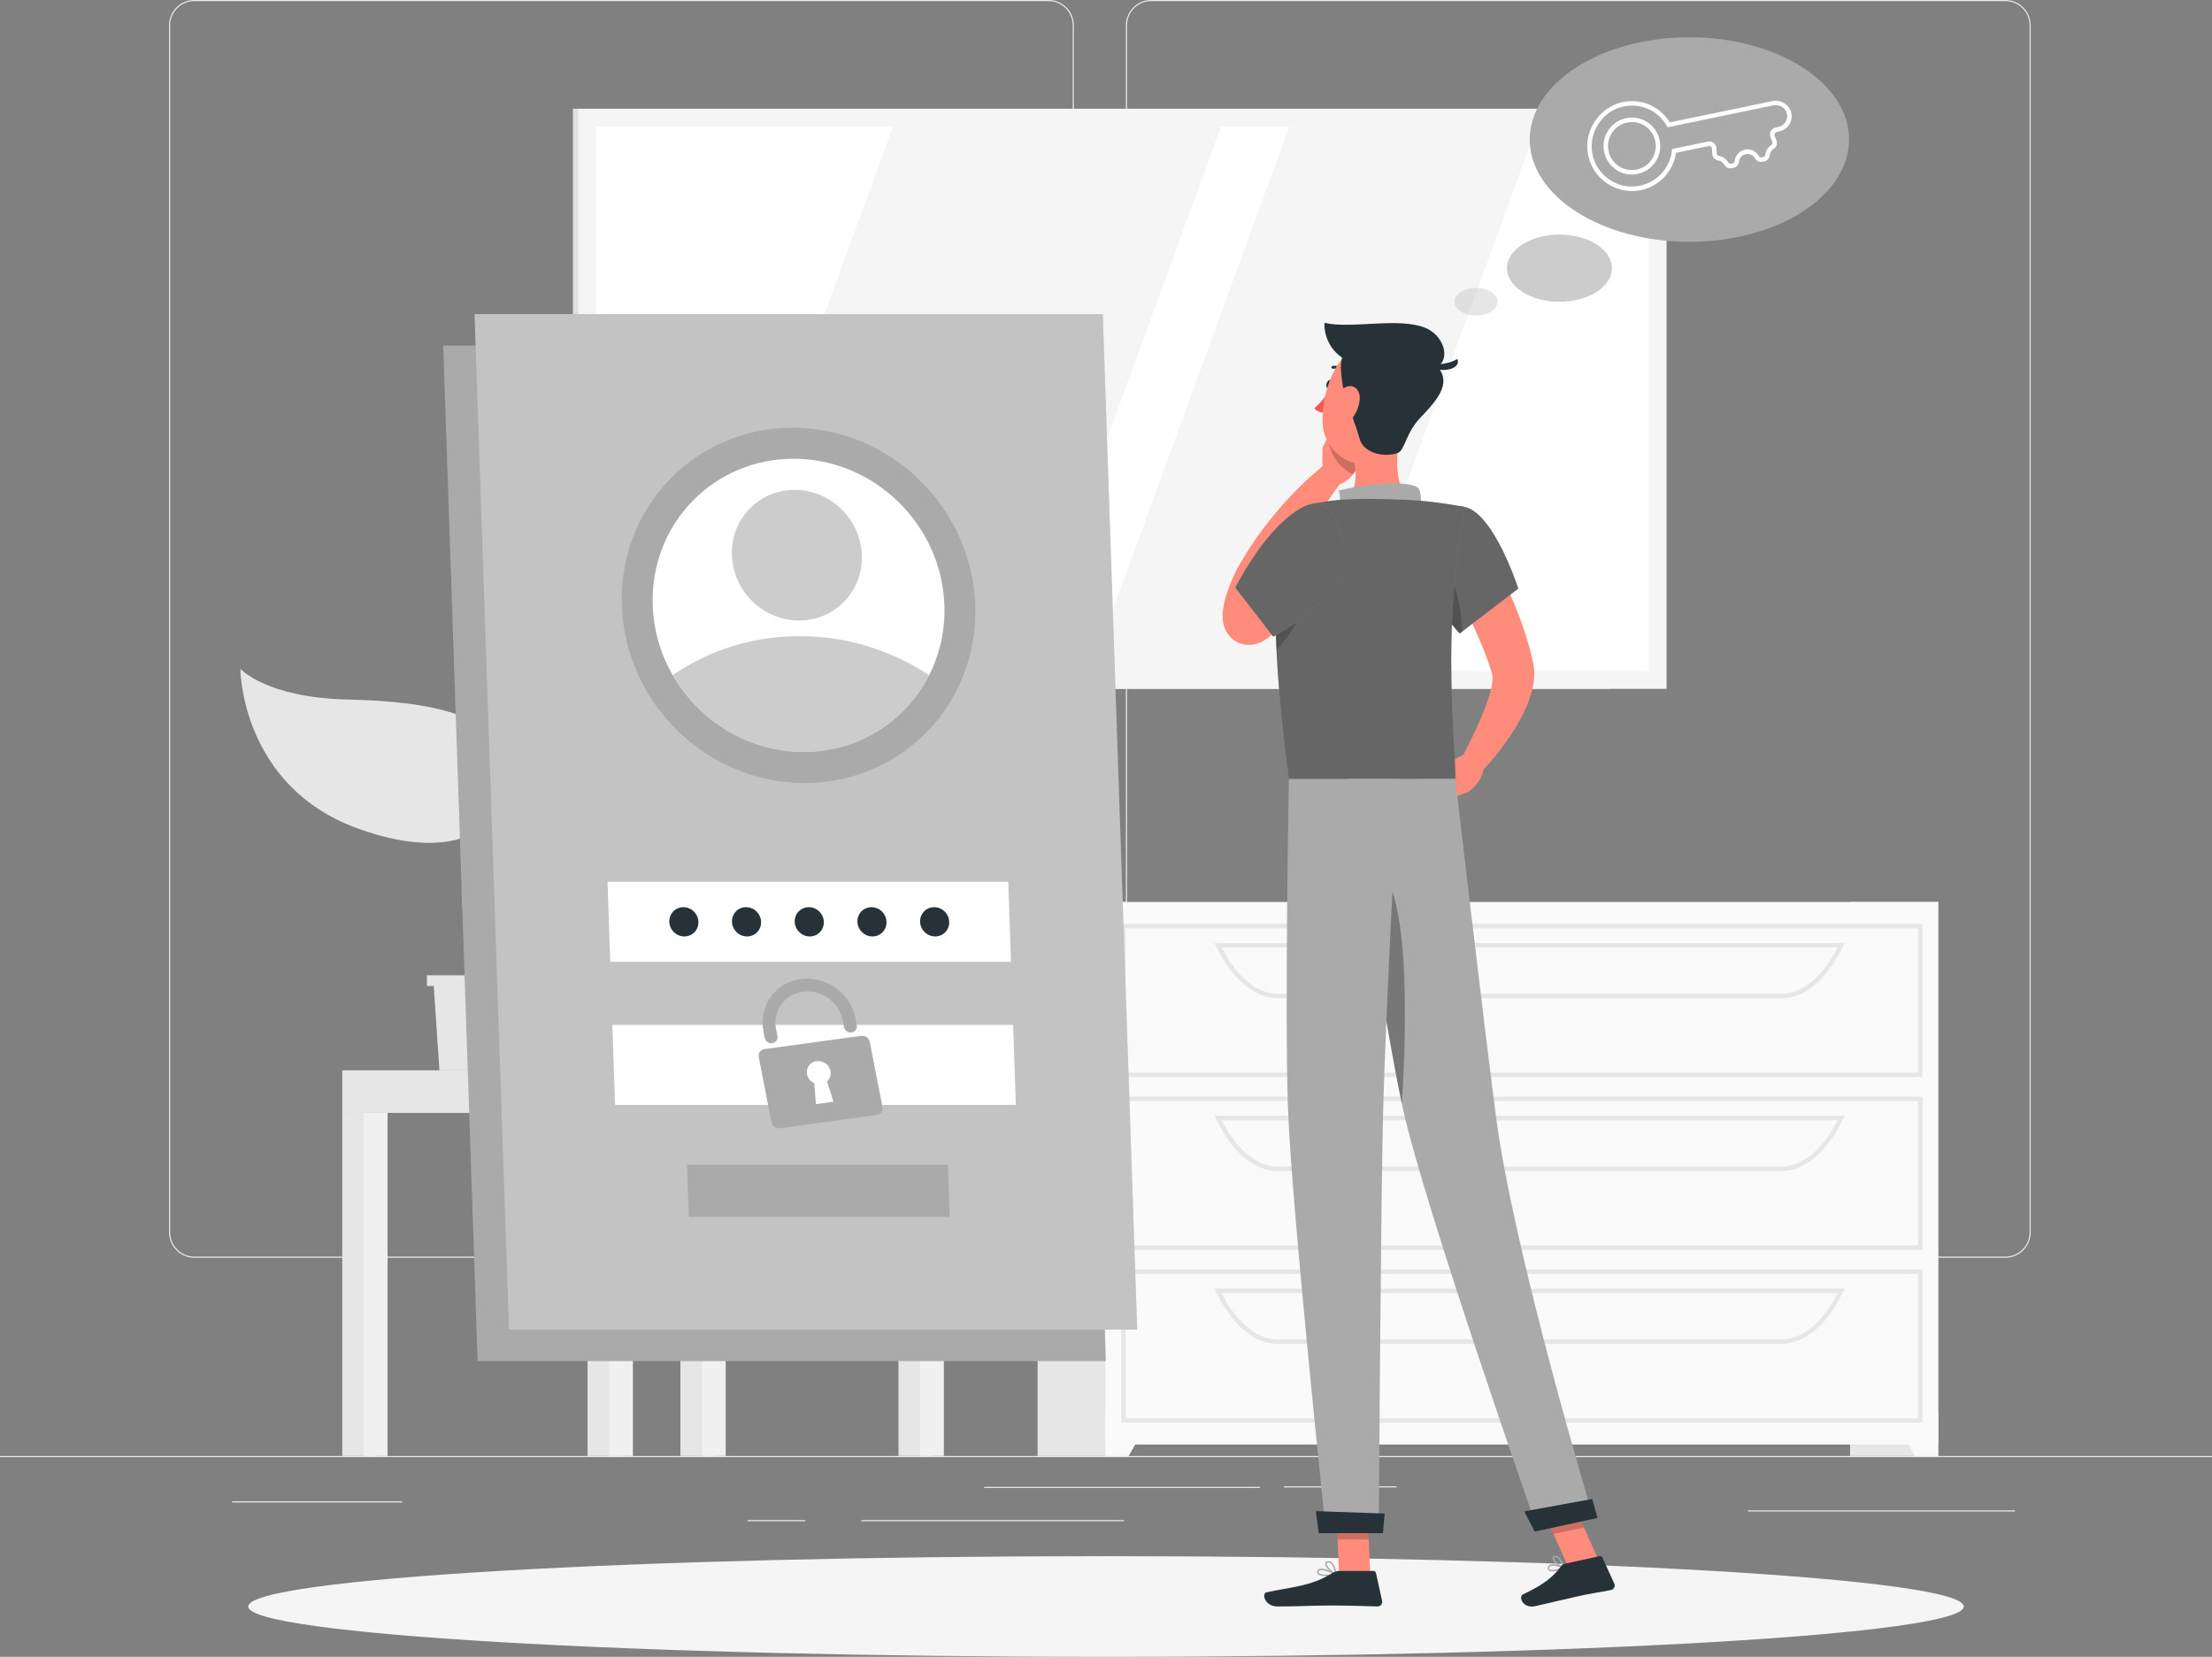 <svg width="287" height="215" viewBox="0 0 287 215" fill="none" xmlns="http://www.w3.org/2000/svg">
<rect x="0" y="0" width="287" height="215" fill="#808080" stroke="none"/>
<g clip-path="url(#clip0_18050_441395)">
<path d="M287 188.941H0V189.086H287V188.941Z" fill="#EBEBEB"/>
<path d="M181.195 192.871H166.581V193.015H181.195V192.871Z" fill="#EBEBEB"/>
<path d="M261.423 195.994H226.793V196.138H261.423V195.994Z" fill="#EBEBEB"/>
<path d="M163.47 192.941H127.692V193.086H163.47V192.941Z" fill="#EBEBEB"/>
<path d="M104.491 197.258H97.006V197.402H104.491V197.258Z" fill="#EBEBEB"/>
<path d="M145.848 197.258H111.764V197.402H145.848V197.258Z" fill="#EBEBEB"/>
<path d="M52.182 194.822H30.112V194.967H52.182V194.822Z" fill="#EBEBEB"/>
<path d="M136.044 163.208H25.21C23.402 163.208 21.933 161.73 21.933 159.913V3.295C21.933 1.477 23.402 0 25.21 0H136.05C137.858 0 139.327 1.477 139.327 3.295V159.913C139.321 161.73 137.852 163.208 136.044 163.208ZM25.21 0.144C23.482 0.144 22.076 1.558 22.076 3.295V159.913C22.076 161.65 23.482 163.063 25.21 163.063H136.05C137.777 163.063 139.184 161.65 139.184 159.913V3.295C139.184 1.558 137.777 0.144 136.05 0.144H25.21Z" fill="#EBEBEB"/>
<path d="M260.2 163.208H149.361C147.552 163.208 146.083 161.73 146.083 159.913V3.295C146.083 1.477 147.552 0 149.361 0H260.2C262.008 0 263.477 1.477 263.477 3.295V159.913C263.477 161.73 262.008 163.208 260.2 163.208ZM149.361 0.144C147.633 0.144 146.227 1.558 146.227 3.295V159.913C146.227 161.65 147.633 163.063 149.361 163.063H260.2C261.928 163.063 263.334 161.65 263.334 159.913V3.295C263.334 1.558 261.928 0.144 260.2 0.144H149.361Z" fill="#EBEBEB"/>
<path d="M112.481 138.892H74.367L72.054 112.061H110.168L112.481 138.892Z" fill="#E6E6E6"/>
<path d="M114.456 138.892H76.342L74.029 112.061H112.142L114.456 138.892Z" fill="#F0F0F0"/>
<path d="M81.554 133.132L80.279 117.824H106.93L108.205 133.132H81.554Z" fill="white"/>
<path d="M121.051 138.891H116.579V188.935H121.051V138.891Z" fill="#E6E6E6"/>
<path d="M122.463 138.891H119.357V188.935H122.463V138.891Z" fill="#F0F0F0"/>
<path d="M79.176 144.418H122.461V138.896H79.176V144.418Z" fill="#F0F0F0"/>
<path d="M80.704 144.418H76.233V188.94H80.704V144.418Z" fill="#E6E6E6"/>
<path d="M82.116 144.418H79.011V188.94H82.116V144.418Z" fill="#F0F0F0"/>
<path d="M48.876 144.418H44.404V188.94H48.876V144.418Z" fill="#E6E6E6"/>
<path d="M50.288 144.418H47.183V188.94H50.288V144.418Z" fill="#F0F0F0"/>
<path d="M92.752 144.418H88.281V188.94H92.752V144.418Z" fill="#E6E6E6"/>
<path d="M94.159 144.418H91.053V188.94H94.159V144.418Z" fill="#F0F0F0"/>
<path d="M79.177 138.891H44.404V144.413H79.177V138.891Z" fill="#E6E6E6"/>
<path d="M208.844 14.113H74.339V89.39H208.844V14.113Z" fill="#E0E0E0"/>
<path d="M216.231 14.113H75.016V89.39H216.231V14.113Z" fill="#F5F5F5"/>
<path d="M213.923 87.071V16.434L77.322 16.434V87.071L213.923 87.071Z" fill="white"/>
<path d="M132.634 87.071L158.424 16.434H115.862L90.072 87.071H132.634Z" fill="#F5F5F5"/>
<path d="M173.601 87.071L199.39 16.434H167.281L141.491 87.071H173.601Z" fill="#F5F5F5"/>
<path d="M251.475 117.047H240.041V188.942H251.475V117.047Z" fill="#E6E6E6"/>
<path d="M248.467 188.942H251.475V183.402H245.316L248.467 188.942Z" fill="#FAFAFA"/>
<path d="M146.06 117.047H134.626V188.942H146.06V117.047Z" fill="#E6E6E6"/>
<path d="M251.475 117.047H143.431V187.448H251.475V117.047Z" fill="#FAFAFA"/>
<path d="M249.431 139.765H145.48V119.881H249.431V139.765ZM146.054 139.188H248.857V120.458H146.054V139.188Z" fill="#E6E6E6"/>
<path d="M231.132 129.534H165.794C162.758 129.534 159.836 127.076 157.781 122.783L157.58 122.367H239.335L239.134 122.783C237.085 127.07 234.163 129.534 231.132 129.534ZM158.504 122.944C160.444 126.77 163.085 128.957 165.794 128.957H231.127C233.836 128.957 236.476 126.776 238.422 122.944H158.504Z" fill="#E6E6E6"/>
<path d="M146.439 188.942H143.431V183.402H149.59L146.439 188.942Z" fill="#FAFAFA"/>
<path d="M249.431 162.187H145.48V142.303H249.431V162.187ZM146.054 161.61H248.857V142.88H146.054V161.61Z" fill="#E6E6E6"/>
<path d="M231.132 151.956H165.794C162.758 151.956 159.836 149.497 157.781 145.205L157.58 144.789H239.335L239.134 145.205C237.085 149.497 234.163 151.956 231.132 151.956ZM158.504 145.372C160.444 149.197 163.085 151.379 165.794 151.379H231.127C233.836 151.379 236.476 149.197 238.422 145.372H158.504Z" fill="#E6E6E6"/>
<path d="M249.431 184.614H145.48V164.73H249.431V184.614ZM146.054 184.037H248.857V165.307H146.054V184.037Z" fill="#E6E6E6"/>
<path d="M231.132 174.385H165.794C162.758 174.385 159.836 171.927 157.781 167.634L157.58 167.219H239.335L239.134 167.634C237.085 171.927 234.163 174.385 231.132 174.385ZM158.504 167.802C160.444 171.627 163.085 173.814 165.794 173.814H231.127C233.836 173.814 236.476 171.633 238.422 167.802H158.504Z" fill="#E6E6E6"/>
<path d="M69.442 126.555V127.951H68.553L67.824 138.891H57.01L56.281 127.951H55.391V126.555H69.442Z" fill="#E6E6E6"/>
<path d="M65.884 99.395C64.994 92.875 56.246 91.017 45.139 90.774C34.572 90.549 31.185 86.787 31.185 86.787C31.185 86.787 31.22 102.009 46.448 107.519C60.907 112.753 66.773 105.927 65.884 99.395Z" fill="#E6E6E6"/>
<path d="M60.488 114.171C60.672 111.488 64.931 106.561 75.177 108.805C82.581 110.427 85.336 106.566 85.336 106.566C85.336 106.566 84.653 117.46 73.512 120.738C62.933 123.842 60.161 118.886 60.488 114.171Z" fill="#E6E6E6"/>
<path d="M62.824 130.662C62.939 130.662 63.048 130.616 63.128 130.524C63.869 129.641 63.266 127.529 62.422 124.604C61.343 120.853 60 116.179 61.137 112.792C61.779 110.877 62.572 109.192 63.341 107.559C64.948 104.143 66.337 101.189 65.178 98.107C65.103 97.9 64.873 97.802 64.667 97.877C64.46 97.952 64.362 98.182 64.437 98.39C65.476 101.16 64.219 103.831 62.623 107.224C61.883 108.799 61.039 110.588 60.385 112.544C59.168 116.174 60.551 120.974 61.659 124.835C62.313 127.108 62.991 129.462 62.52 130.022C62.377 130.189 62.399 130.437 62.566 130.582C62.646 130.634 62.732 130.662 62.824 130.662Z" fill="#E6E6E6"/>
<path d="M143.5 214.999C204.965 214.999 254.793 212.075 254.793 208.467C254.793 204.86 204.965 201.936 143.5 201.936C82.034 201.936 32.207 204.86 32.207 208.467C32.207 212.075 82.034 214.999 143.5 214.999Z" fill="#F5F5F5"/>
<path d="M143.477 176.624H61.969L57.509 44.852H139.017L143.477 176.624Z" fill="#AAAAAA"/>
<path d="M147.547 172.532H66.039L61.573 40.76H143.081L147.547 172.532Z" fill="#AAAAAA"/>
<path opacity="0.3" d="M147.547 172.532H66.039L61.573 40.76H143.081L147.547 172.532Z" fill="white"/>
<path d="M120.242 94.992C128.97 86.068 128.599 71.475 119.414 62.397C110.23 53.32 95.708 53.195 86.98 62.119C78.252 71.043 78.623 85.636 87.807 94.714C96.992 103.792 111.514 103.916 120.242 94.992Z" fill="#AAAAAA"/>
<path d="M122.532 78.553C122.641 81.837 121.918 84.924 120.551 87.612C117.561 93.538 111.448 97.572 104.256 97.572C97.063 97.572 90.675 93.538 87.282 87.612C85.733 84.924 84.803 81.837 84.688 78.553C84.332 68.046 92.512 59.529 102.964 59.529C113.417 59.529 122.176 68.046 122.532 78.553Z" fill="white"/>
<path opacity="0.6" d="M120.552 87.613C117.561 93.539 111.448 97.572 104.256 97.572C97.063 97.572 90.675 93.539 87.282 87.613C91.938 84.416 97.591 82.547 103.745 82.547C109.898 82.547 115.678 84.411 120.552 87.613Z" fill="#AAAAAA"/>
<path opacity="0.6" d="M109.508 78.088C112.717 74.806 112.581 69.44 109.204 66.102C105.826 62.764 100.487 62.718 97.277 66C94.068 69.281 94.204 74.647 97.582 77.985C100.959 81.323 106.298 81.369 109.508 78.088Z" fill="#AAAAAA"/>
<path d="M131.17 124.812H79.177L78.827 114.426H130.82L131.17 124.812Z" fill="white"/>
<path d="M131.802 143.374H79.803L79.453 132.988H131.452L131.802 143.374Z" fill="white"/>
<path d="M111.735 134.42L99.204 136.134C98.688 136.203 98.349 136.676 98.447 137.178L100.094 145.62C100.192 146.122 100.691 146.48 101.208 146.405L113.738 144.691C114.255 144.622 114.593 144.154 114.496 143.647L112.848 135.205C112.751 134.703 112.246 134.345 111.735 134.42ZM108.136 142.966L105.869 143.277L105.639 140.554C105.157 140.34 104.807 139.907 104.709 139.4C104.548 138.575 105.105 137.807 105.943 137.698C106.781 137.582 107.596 138.159 107.757 138.984C107.855 139.492 107.688 139.994 107.309 140.323L108.136 142.966Z" fill="#AAAAAA"/>
<path d="M110.495 133.965C110.036 134.028 109.594 133.716 109.508 133.266L109.347 132.441C108.905 130.168 106.741 128.448 104.399 128.656C101.896 128.875 100.22 131.097 100.685 133.497L100.869 134.443C100.955 134.894 100.657 135.309 100.197 135.367C99.738 135.43 99.296 135.119 99.21 134.668L99.055 133.861C98.435 130.693 100.421 127.646 103.63 127.081C107.005 126.492 110.334 128.777 110.977 132.078L111.161 133.024C111.253 133.486 110.954 133.901 110.495 133.965Z" fill="#AAAAAA"/>
<path d="M123.22 157.923H89.372L89.142 151.16H122.991L123.22 157.923Z" fill="#AAAAAA"/>
<path d="M106.89 119.619C106.925 120.669 106.11 121.517 105.065 121.517C104.02 121.517 103.148 120.669 103.113 119.619C103.079 118.569 103.894 117.721 104.939 117.721C105.983 117.721 106.856 118.569 106.89 119.619Z" fill="#263238"/>
<path d="M98.751 119.619C98.785 120.669 97.97 121.517 96.925 121.517C95.881 121.517 95.008 120.669 94.974 119.619C94.939 118.569 95.755 117.721 96.799 117.721C97.844 117.721 98.716 118.569 98.751 119.619Z" fill="#263238"/>
<path d="M90.617 119.619C90.652 120.669 89.837 121.517 88.792 121.517C87.747 121.517 86.875 120.669 86.84 119.619C86.806 118.569 87.621 117.721 88.666 117.721C89.71 117.721 90.583 118.569 90.617 119.619Z" fill="#263238"/>
<path d="M115.024 119.619C115.058 120.669 114.243 121.517 113.199 121.517C112.154 121.517 111.281 120.669 111.247 119.619C111.212 118.569 112.028 117.721 113.072 117.721C114.117 117.721 114.989 118.569 115.024 119.619Z" fill="#263238"/>
<path d="M123.157 119.619C123.192 120.669 122.377 121.517 121.332 121.517C120.287 121.517 119.415 120.669 119.38 119.619C119.346 118.569 120.161 117.721 121.206 117.721C122.25 117.721 123.123 118.569 123.157 119.619Z" fill="#263238"/>
<path d="M191.664 68.853C192.428 70.082 193.065 71.265 193.719 72.495C194.374 73.712 194.965 74.958 195.545 76.222C196.687 78.749 197.709 81.357 198.472 84.144C198.575 84.485 198.65 84.848 198.736 85.206L198.862 85.743L198.925 86.008L199 86.447C199.167 87.618 199.017 88.576 198.822 89.418C198.409 91.097 197.749 92.442 197.037 93.723C195.585 96.256 193.891 98.414 191.934 100.456L189.518 98.616C190.711 96.342 191.888 93.959 192.755 91.668C193.174 90.532 193.53 89.372 193.633 88.42C193.685 87.953 193.65 87.549 193.587 87.399L193.358 86.695C193.266 86.406 193.18 86.118 193.065 85.823C192.238 83.492 191.188 81.155 190.04 78.853C188.909 76.557 187.658 74.22 186.429 72.033L191.664 68.853Z" fill="#FF8B7B"/>
<path d="M190.132 97.785L187.497 99.193L190.528 102.759C190.528 102.759 192.422 101.472 192.502 99.51L190.132 97.785Z" fill="#FF8B7B"/>
<path d="M183.95 101.392L187.193 103.983L190.522 102.759L187.491 99.193L183.95 101.392Z" fill="#FF8B7B"/>
<path d="M172.86 49.974C172.797 50.297 172.573 50.523 172.366 50.476C172.16 50.436 172.039 50.142 172.108 49.819C172.171 49.495 172.395 49.27 172.602 49.317C172.808 49.363 172.923 49.657 172.86 49.974Z" fill="#263238"/>
<path d="M172.602 50.529C172.602 50.529 171.5 52.231 170.524 52.964C170.983 53.611 171.988 53.564 171.988 53.564L172.602 50.529Z" fill="#FF5652"/>
<path d="M171.569 61.85L171.592 58.07L176.574 58.676C176.574 58.676 176.488 61.931 173.704 62.883L171.569 61.85Z" fill="#FF8B7B"/>
<path d="M173.004 55.34L176.511 56.355L176.574 58.669L171.592 58.063L173.004 55.34Z" fill="#FF8B7B"/>
<path opacity="0.2" d="M176.511 56.355L173.004 55.34L172.321 56.655C172.407 58.889 173.761 60.723 175.558 61.548C176.534 60.262 176.574 58.669 176.574 58.669L176.511 56.355Z" fill="black"/>
<path d="M174.387 48.434C174.433 48.434 174.479 48.416 174.519 48.382C174.599 48.313 174.599 48.186 174.53 48.111C173.813 47.332 172.94 47.47 172.906 47.476C172.803 47.493 172.734 47.591 172.751 47.695C172.768 47.799 172.871 47.868 172.969 47.851C172.998 47.845 173.681 47.747 174.255 48.37C174.289 48.411 174.335 48.434 174.387 48.434Z" fill="#263238"/>
<path d="M181.723 55.815C181.143 58.786 180.793 62.9 182.859 64.879C182.859 64.879 182.05 67.891 176.562 67.891C170.53 67.891 173.658 65.249 173.658 65.249C176.166 64.464 176.143 61.596 175.569 59.288L181.723 55.815Z" fill="#FF8B7B"/>
<path d="M183.99 66.865C184.53 66.097 184.507 63.679 183.933 63.258C183.008 62.572 179.042 62.41 173.704 63.645C174.278 65.987 173.05 67.211 173.05 67.211L183.99 66.865Z" fill="#AAAAAA"/>
<path d="M201.933 203.846C201.526 203.933 201.124 203.956 200.929 203.788C200.848 203.719 200.762 203.587 200.837 203.344C200.877 203.217 200.957 203.119 201.084 203.061C201.629 202.802 202.88 203.315 202.938 203.333C202.972 203.344 202.995 203.379 202.995 203.419C202.995 203.46 202.978 203.494 202.943 203.506C202.743 203.604 202.335 203.76 201.933 203.846ZM201.273 203.2C201.233 203.211 201.193 203.223 201.158 203.235C201.084 203.269 201.038 203.327 201.015 203.396C200.963 203.569 201.026 203.621 201.049 203.644C201.267 203.829 202.071 203.662 202.639 203.431C202.255 203.298 201.635 203.125 201.273 203.2Z" fill="#AAAAAA"/>
<path d="M202.915 203.523C202.898 203.528 202.886 203.523 202.869 203.523C202.41 203.39 201.434 202.692 201.422 202.23C201.422 202.149 201.451 201.994 201.669 201.919C201.813 201.867 201.95 201.878 202.094 201.953C202.633 202.23 202.972 203.355 202.989 203.402C203.001 203.436 202.989 203.471 202.966 203.5C202.949 203.505 202.932 203.517 202.915 203.523ZM201.772 202.086C201.761 202.092 201.744 202.092 201.732 202.097C201.612 202.138 201.618 202.196 201.618 202.224C201.623 202.496 202.266 203.044 202.743 203.263C202.622 202.94 202.352 202.299 202.008 202.121C201.922 202.08 201.847 202.069 201.772 202.086Z" fill="#AAAAAA"/>
<path d="M172.12 204.526C171.603 204.526 171.104 204.457 170.932 204.221C170.874 204.14 170.828 204.001 170.937 203.799C171 203.69 171.104 203.615 171.241 203.574C171.913 203.39 173.325 204.197 173.383 204.232C173.417 204.249 173.434 204.29 173.428 204.33C173.423 204.371 173.394 204.399 173.354 204.411C173.101 204.469 172.608 204.526 172.12 204.526ZM171.483 203.742C171.414 203.742 171.351 203.747 171.299 203.765C171.213 203.788 171.15 203.834 171.109 203.897C171.041 204.019 171.069 204.076 171.092 204.111C171.282 204.371 172.303 204.382 173.05 204.272C172.676 204.082 171.953 203.742 171.483 203.742Z" fill="#AAAAAA"/>
<path d="M173.342 204.418C173.331 204.418 173.314 204.418 173.302 204.412C172.814 204.193 171.85 203.316 171.925 202.854C171.942 202.745 172.016 202.612 172.28 202.583C172.476 202.566 172.653 202.618 172.808 202.751C173.319 203.172 173.428 204.268 173.434 204.314C173.44 204.349 173.423 204.384 173.394 204.401C173.382 204.412 173.36 204.418 173.342 204.418ZM172.355 202.774C172.338 202.774 172.315 202.774 172.298 202.779C172.125 202.797 172.114 202.866 172.114 202.889C172.068 203.166 172.728 203.853 173.222 204.153C173.17 203.835 173.027 203.178 172.688 202.901C172.585 202.814 172.476 202.774 172.355 202.774Z" fill="#AAAAAA"/>
<path d="M177.779 204.319H173.744L173.342 194.92H177.378L177.779 204.319Z" fill="#FF8B7B"/>
<path d="M207.415 202.445L203.466 203.304L199.505 194.545L203.454 193.691L207.415 202.445Z" fill="#FF8B7B"/>
<path d="M203.087 202.905L207.518 201.942C207.679 201.907 207.845 201.988 207.914 202.138L209.453 205.496C209.613 205.842 209.401 206.252 209.028 206.327C207.472 206.638 206.703 206.708 204.751 207.135C203.552 207.394 200.843 208.058 199.189 208.421C197.571 208.773 196.962 207.181 197.611 206.887C200.51 205.554 201.715 204.382 202.501 203.292C202.645 203.09 202.852 202.951 203.087 202.905Z" fill="#263238"/>
<path d="M173.773 203.852H178.181C178.348 203.852 178.491 203.967 178.526 204.129L179.323 207.735C179.404 208.11 179.123 208.462 178.744 208.456C177.154 208.427 174.858 208.335 172.854 208.335C170.518 208.335 168.498 208.462 165.76 208.462C164.101 208.462 163.642 206.777 164.336 206.627C167.493 205.935 170.076 205.86 172.803 204.169C173.096 203.984 173.423 203.852 173.773 203.852Z" fill="#263238"/>
<path d="M190.092 65.795C193.874 66.667 196.997 76.378 196.997 76.378L189.397 82.2C189.397 82.2 186.607 79.557 185.368 74.699C184.065 69.609 186.223 64.901 190.092 65.795Z" fill="#AAAAAA"/>
<path opacity="0.4" d="M190.092 65.795C193.874 66.667 196.997 76.378 196.997 76.378L189.397 82.2C189.397 82.2 186.607 79.557 185.368 74.699C184.065 69.609 186.223 64.901 190.092 65.795Z" fill="black"/>
<path d="M170.191 77.383C169.244 78.41 168.302 79.316 167.332 80.257C166.85 80.724 166.351 81.18 165.846 81.63L165.082 82.299L164.893 82.466C164.801 82.547 164.686 82.639 164.566 82.738C164.313 82.928 164.038 83.141 163.458 83.395C163.154 83.517 162.758 83.672 162.063 83.684C161.736 83.69 161.288 83.632 160.858 83.47C160.421 83.309 159.997 83.026 159.71 82.738C159.107 82.132 158.929 81.601 158.809 81.243C158.699 80.874 158.665 80.614 158.642 80.383C158.608 79.933 158.631 79.633 158.654 79.351C158.682 79.074 158.717 78.831 158.763 78.606C158.929 77.718 159.17 76.996 159.428 76.281C159.692 75.571 159.979 74.885 160.318 74.198C160.68 73.465 161.036 72.928 161.386 72.317C162.804 69.934 164.468 67.758 166.236 65.704C168.044 63.667 169.938 61.804 172.12 60.096L174.232 62.283C172.745 64.279 171.287 66.42 169.938 68.526C168.589 70.649 167.344 72.813 166.265 75.017C166.018 75.56 165.714 76.154 165.542 76.61C165.341 77.106 165.157 77.643 165.002 78.168C164.853 78.687 164.732 79.229 164.675 79.627C164.663 79.726 164.658 79.806 164.658 79.858C164.658 79.904 164.669 79.928 164.663 79.806C164.658 79.737 164.652 79.639 164.589 79.431C164.52 79.229 164.411 78.849 163.929 78.358C163.693 78.127 163.343 77.885 162.982 77.758C162.631 77.62 162.264 77.579 162.017 77.579C161.483 77.591 161.248 77.7 161.093 77.758C160.812 77.879 160.806 77.914 160.806 77.902L161.024 77.7L161.713 77.066L163.085 75.773C163.992 74.913 164.904 73.996 165.771 73.142L170.191 77.383Z" fill="#FF8B7B"/>
<path opacity="0.2" d="M186.848 72.939C188.903 74.982 189.575 78.71 189.736 81.947L189.403 82.206C189.403 82.206 186.613 79.558 185.368 74.705C185.293 74.399 185.224 74.099 185.172 73.799L186.848 72.939Z" fill="black"/>
<path d="M166.179 69.864C165.352 74.249 164.836 83.251 167.235 101.086H188.829C188.978 97.751 186.894 81.496 190.092 65.796C190.092 65.796 186.389 65.052 182.865 64.879C180.104 64.746 176.109 64.653 173.687 64.879C172.676 64.971 171.678 65.121 170.794 65.277C168.452 65.692 166.621 67.521 166.179 69.864Z" fill="#AAAAAA"/>
<path opacity="0.4" d="M166.179 69.864C165.352 74.249 164.836 83.251 167.235 101.086H188.829C188.978 97.751 186.894 81.496 190.092 65.796C190.092 65.796 186.389 65.052 182.865 64.879C180.104 64.746 176.109 64.653 173.687 64.879C172.676 64.971 171.678 65.121 170.794 65.277C168.452 65.692 166.621 67.521 166.179 69.864Z" fill="black"/>
<path opacity="0.2" d="M169.485 76.345L165.582 75.404C165.461 77.782 165.45 80.724 165.628 84.365C167.419 82.311 169.715 79.109 169.485 76.345Z" fill="black"/>
<path opacity="0.2" d="M173.342 194.926L173.549 199.773H177.59L177.383 194.926H173.342Z" fill="black"/>
<path opacity="0.2" d="M203.454 193.691L199.505 194.551L201.549 199.063L205.498 198.204L203.454 193.691Z" fill="black"/>
<path d="M183.64 51.468C182.601 55.358 182.193 57.689 179.805 59.304C176.212 61.739 171.741 58.947 171.597 54.821C171.471 51.111 173.187 45.37 177.343 44.585C181.436 43.817 184.679 47.579 183.64 51.468Z" fill="#FF8B7B"/>
<path d="M174.582 51.62C174.393 51.1 173.497 47.078 174.335 46.034C175.173 44.99 184.73 45.74 186.142 47.136C188.484 49.456 186.86 51.527 184.294 54.193C182.365 56.201 182.291 58.463 181.315 58.797C179.61 59.38 176.964 58.832 176.43 57.003C175.902 55.174 174.582 51.62 174.582 51.62Z" fill="#263238"/>
<path d="M184.983 42.566C181.608 41.117 175.271 42.721 171.855 41.891C171.735 43.674 172.803 46.524 176.224 47.291C176.224 47.291 181.08 48.243 184.834 48.088C188.588 47.938 187.853 43.795 184.983 42.566Z" fill="#263238"/>
<path d="M185.511 47.263C185.511 47.263 187.6 47.499 189.081 46.576C189.718 48.105 186.246 48.526 185.511 47.263Z" fill="#263238"/>
<path d="M176.419 51.781C176.356 52.837 175.868 53.823 175.282 54.475C174.404 55.451 173.486 54.845 173.325 53.656C173.187 52.589 173.474 50.794 174.548 50.258C175.615 49.721 176.494 50.575 176.419 51.781Z" fill="#FF8B7B"/>
<path d="M174.892 101.086C174.892 101.086 179.473 132.1 181.987 143.721C184.742 156.444 199.511 198.543 199.511 198.543L206.738 196.968C206.738 196.968 196.411 162.659 194.098 144.869C192.324 131.206 188.823 101.08 188.823 101.08H174.892V101.086Z" fill="#AAAAAA"/>
<path d="M197.783 196.12C197.754 196.126 199.132 198.745 199.132 198.745L207.266 196.974L206.583 194.516L197.783 196.12Z" fill="#263238"/>
<path opacity="0.3" d="M177.791 112.137C183.089 113.181 182.526 133.042 181.889 143.255C180.362 136.036 178.124 122.142 176.597 112.281C176.947 112.102 177.343 112.05 177.791 112.137Z" fill="black"/>
<path d="M167.229 101.086C167.229 101.086 166.672 131.431 167.114 143.808C167.574 156.681 172.045 198.832 172.045 198.832H178.887C178.887 198.832 179.14 157.431 179.444 144.789C179.777 131.004 181.43 101.086 181.43 101.086H167.229Z" fill="#AAAAAA"/>
<path d="M170.73 196.092C170.702 196.092 171.115 198.948 171.115 198.948H179.432L179.656 196.403L170.73 196.092Z" fill="#263238"/>
<path d="M174.64 71.198C176.574 76.443 165.203 82.622 165.203 82.622L160.278 76.258C160.278 76.258 163.561 69.686 167.597 66.726C172.573 63.062 173.164 67.205 174.64 71.198Z" fill="#AAAAAA"/>
<path opacity="0.4" d="M174.64 71.198C176.574 76.443 165.203 82.622 165.203 82.622L160.278 76.258C160.278 76.258 163.561 69.686 167.597 66.726C172.573 63.062 173.164 67.205 174.64 71.198Z" fill="black"/>
<path d="M219.193 31.378C230.634 31.378 239.909 25.437 239.909 18.107C239.909 10.778 230.634 4.836 219.193 4.836C207.752 4.836 198.478 10.778 198.478 18.107C198.478 25.437 207.752 31.378 219.193 31.378Z" fill="#AAAAAA"/>
<path d="M211.72 24.788C210.572 24.788 209.447 24.442 208.471 23.773C207.162 22.878 206.296 21.516 206.02 19.947C205.503 16.941 207.489 13.952 210.446 13.271C212.879 12.717 215.353 13.761 216.656 15.879L229.956 13.121C231.035 12.896 232.125 13.542 232.395 14.563C232.539 15.106 232.453 15.665 232.16 16.139C231.867 16.612 231.408 16.935 230.863 17.05L230.513 17.125C230.409 17.148 230.323 17.212 230.271 17.304C230.22 17.396 230.214 17.506 230.249 17.604L230.484 18.216C230.645 18.631 230.495 19.099 230.128 19.324C229.847 19.503 229.652 19.808 229.611 20.137C229.565 20.547 229.296 20.859 228.923 20.939L228.647 20.997C228.274 21.072 227.901 20.893 227.7 20.535C227.459 20.12 226.982 19.907 226.512 20.005C226.041 20.103 225.685 20.489 225.628 20.968C225.582 21.378 225.306 21.689 224.933 21.77L224.663 21.828C224.296 21.903 223.917 21.724 223.716 21.366C223.55 21.078 223.251 20.87 222.919 20.824C222.494 20.761 222.172 20.391 222.155 19.947L222.126 19.289C222.121 19.185 222.075 19.087 221.989 19.024C221.908 18.96 221.805 18.931 221.696 18.954L217.46 19.831C217.098 22.243 215.29 24.176 212.896 24.673C212.506 24.748 212.11 24.788 211.72 24.788ZM210.572 13.831C207.908 14.437 206.123 17.137 206.588 19.843C206.829 21.257 207.616 22.486 208.792 23.294C209.969 24.101 211.393 24.39 212.787 24.096C215.009 23.634 216.668 21.805 216.926 19.543L216.949 19.335L221.587 18.372C221.857 18.314 222.132 18.383 222.35 18.551C222.568 18.718 222.695 18.972 222.706 19.249L222.735 19.907C222.741 20.074 222.861 20.212 223.01 20.235C223.521 20.311 223.963 20.61 224.222 21.061C224.285 21.17 224.405 21.274 224.56 21.245L224.83 21.188C224.979 21.159 225.054 21.009 225.065 20.882C225.151 20.155 225.691 19.572 226.403 19.422C227.114 19.272 227.838 19.601 228.199 20.23C228.262 20.339 228.383 20.449 228.538 20.414L228.814 20.357C228.963 20.328 229.037 20.178 229.049 20.057C229.106 19.543 229.393 19.093 229.829 18.816C229.956 18.735 230.007 18.556 229.95 18.406L229.715 17.795C229.617 17.541 229.634 17.252 229.766 17.01C229.898 16.768 230.128 16.6 230.392 16.543L230.742 16.468C231.132 16.387 231.46 16.156 231.666 15.821C231.873 15.481 231.936 15.083 231.833 14.696C231.643 13.969 230.851 13.513 230.065 13.675L216.363 16.52L216.26 16.341C215.118 14.327 212.833 13.317 210.572 13.831ZM211.726 22.653C211.014 22.653 210.319 22.445 209.711 22.041C208.89 21.499 208.327 20.668 208.132 19.699C207.931 18.729 208.121 17.743 208.66 16.918C209.2 16.093 210.026 15.533 210.991 15.331C211.955 15.129 212.937 15.319 213.757 15.862C214.578 16.404 215.135 17.235 215.336 18.204C215.537 19.174 215.347 20.155 214.808 20.98C214.268 21.805 213.442 22.37 212.477 22.567C212.225 22.63 211.972 22.653 211.726 22.653ZM211.743 15.839C211.53 15.839 211.318 15.862 211.106 15.902C210.296 16.069 209.596 16.548 209.143 17.241C208.689 17.939 208.528 18.77 208.695 19.583C208.861 20.397 209.338 21.101 210.026 21.557C210.721 22.013 211.548 22.174 212.357 22.007C213.172 21.84 213.867 21.361 214.32 20.668C214.773 19.97 214.934 19.139 214.768 18.326C214.601 17.506 214.125 16.808 213.436 16.346C212.925 16.012 212.34 15.839 211.743 15.839Z" fill="white"/>
<path opacity="0.6" d="M202.335 39.162C206.095 39.162 209.143 37.209 209.143 34.8C209.143 32.391 206.095 30.438 202.335 30.438C198.575 30.438 195.527 32.391 195.527 34.8C195.527 37.209 198.575 39.162 202.335 39.162Z" fill="#AAAAAA"/>
<path opacity="0.3" d="M191.504 40.945C193.047 40.945 194.299 40.144 194.299 39.156C194.299 38.168 193.047 37.367 191.504 37.367C189.96 37.367 188.708 38.168 188.708 39.156C188.708 40.144 189.96 40.945 191.504 40.945Z" fill="#AAAAAA"/>
</g>
<defs>
<clipPath id="clip0_18050_441395">
<rect width="287" height="215" fill="white"/>
</clipPath>
</defs>
</svg>
